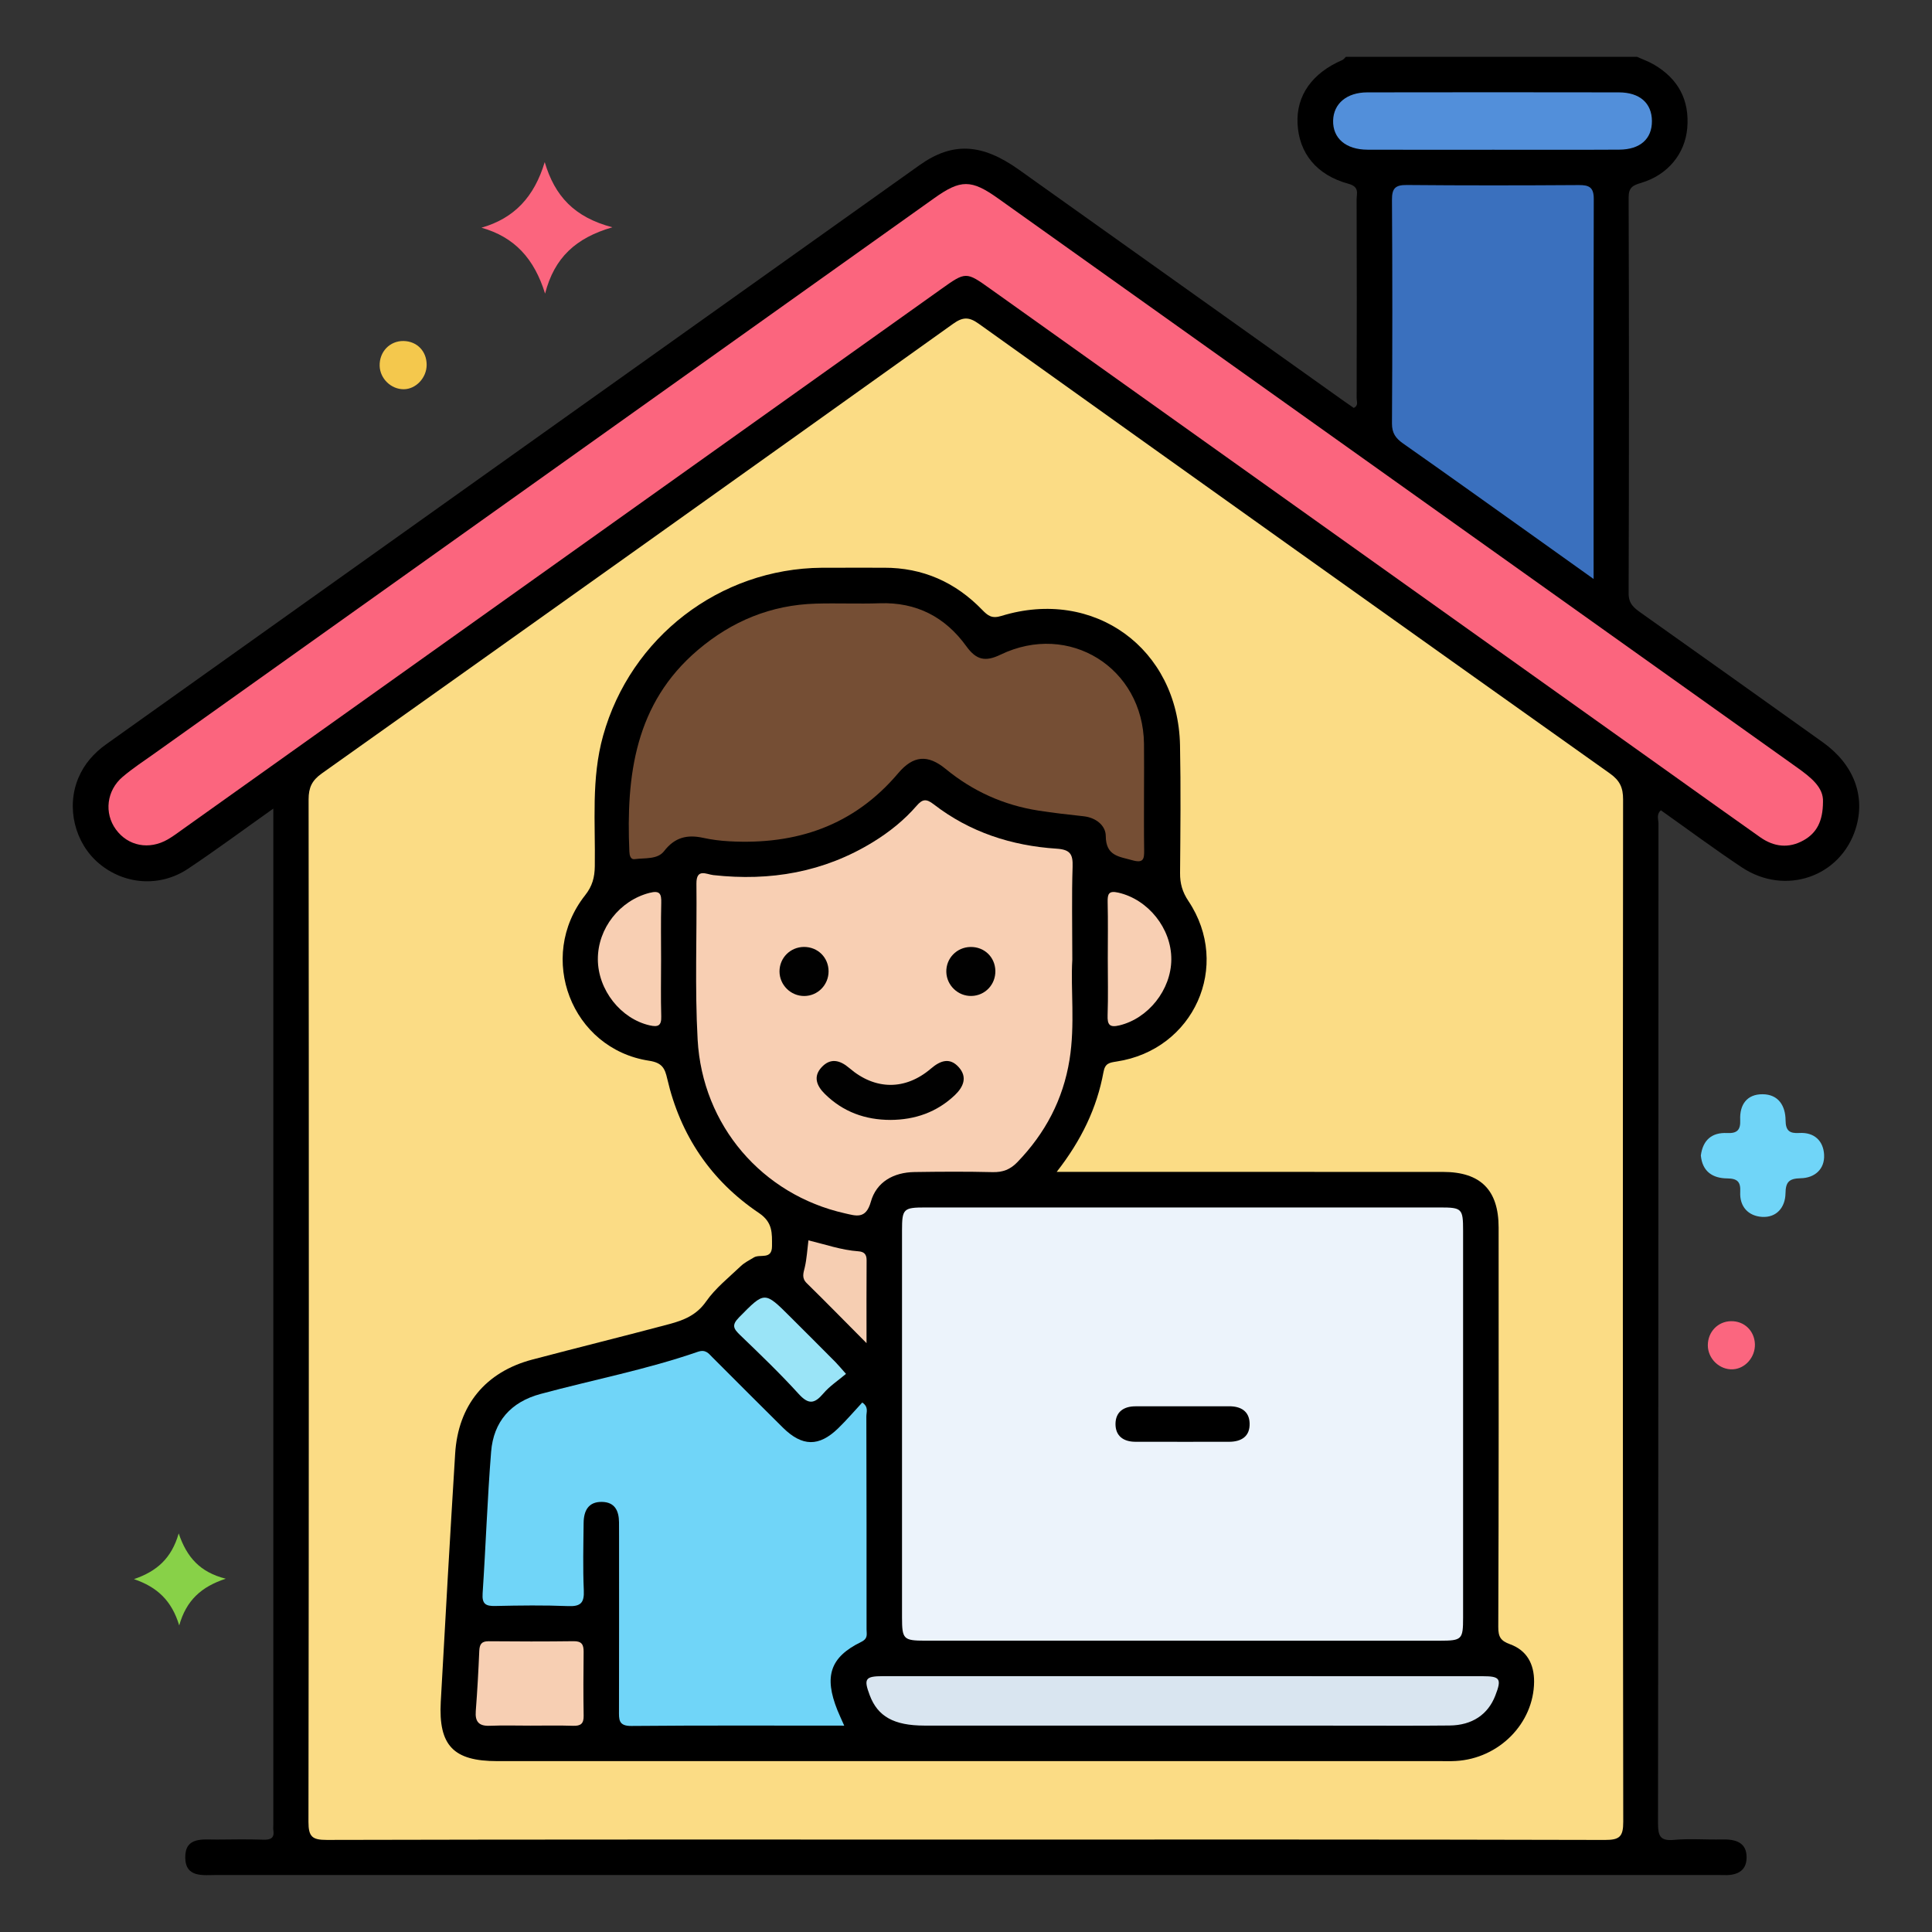 <?xml version="1.0" encoding="utf-8"?>
<!-- Generator: Adobe Illustrator 16.0.2, SVG Export Plug-In . SVG Version: 6.00 Build 0)  -->
<!DOCTYPE svg PUBLIC "-//W3C//DTD SVG 1.1 Tiny//EN" "http://www.w3.org/Graphics/SVG/1.1/DTD/svg11-tiny.dtd">
<svg version="1.1" baseProfile="tiny" id="Layer_1" xmlns="http://www.w3.org/2000/svg" xmlns:xlink="http://www.w3.org/1999/xlink"
	 x="0px" y="0px" width="85px" height="85px" viewBox="0 0 85 85" xml:space="preserve">
<rect x="0" y="0" width="85" height="85" fill="#333333" stroke="none"/>
<g>
	<path d="M72.022,2.5c0.25,0.114,0.512,0.204,0.746,0.342c1.066,0.625,1.57,1.555,1.464,2.797c-0.097,1.125-0.856,2.059-2.029,2.407
		c-0.364,0.108-0.552,0.2-0.55,0.645c0.019,5.806,0.019,11.612,0,17.418c-0.002,0.454,0.24,0.639,0.541,0.853
		c2.672,1.897,5.344,3.793,8.008,5.699c1.367,0.979,1.886,2.377,1.439,3.802c-0.668,2.119-3.102,2.961-5.005,1.699
		c-1.207-0.803-2.374-1.67-3.564-2.513c-0.207,0.182-0.106,0.403-0.106,0.589c-0.006,14.659-0.003,29.319-0.02,43.977
		c0,0.555,0.087,0.789,0.706,0.732c0.697-0.064,1.404-0.003,2.108-0.019c0.584-0.014,1.093,0.117,1.083,0.804
		c-0.008,0.63-0.485,0.791-1.046,0.764c-0.129-0.008-0.26-0.002-0.389-0.002c-21.951,0-43.899,0-65.849-0.002
		c-0.614,0-1.405,0.138-1.409-0.778c-0.003-0.918,0.79-0.776,1.403-0.781c0.676-0.006,1.354-0.018,2.031,0.005
		c0.329,0.011,0.498-0.07,0.442-0.427c-0.011-0.076-0.001-0.155-0.001-0.234c0-14.71,0-29.422,0-44.132c0-0.148,0-0.296,0-0.57
		c-1.312,0.929-2.513,1.82-3.755,2.648c-1.238,0.825-2.805,0.701-3.917-0.237c-1.067-0.898-1.448-2.469-0.904-3.761
		c0.259-0.616,0.684-1.096,1.227-1.483c11.925-8.491,23.848-16.987,35.777-25.474c1.459-1.039,2.75-0.959,4.375,0.197
		c4.724,3.364,9.447,6.727,14.171,10.09c0.186,0.134,0.377,0.263,0.56,0.391c0.22-0.103,0.128-0.283,0.128-0.417
		c0.007-2.917,0.009-5.833-0.001-8.749c-0.001-0.269,0.137-0.559-0.36-0.695c-1.413-0.386-2.179-1.357-2.239-2.652
		c-0.06-1.229,0.645-2.223,1.969-2.791c0.061-0.026,0.104-0.093,0.157-0.142C63.481,2.5,67.752,2.5,72.022,2.5z"/>
	<path fill="#70D5F8" d="M74.83,50.837c0.089-0.677,0.482-1.022,1.156-0.988c0.443,0.021,0.595-0.136,0.576-0.577
		c-0.03-0.669,0.293-1.137,0.989-1.13c0.697,0.006,1.002,0.512,1.007,1.147c0.003,0.461,0.18,0.584,0.6,0.558
		c0.668-0.042,1.064,0.352,1.095,0.959c0.032,0.635-0.417,1.021-1.032,1.032c-0.509,0.012-0.66,0.16-0.667,0.669
		c-0.012,0.618-0.396,1.07-1.031,1.031c-0.599-0.038-0.996-0.445-0.96-1.104c0.022-0.436-0.123-0.585-0.57-0.589
		C75.357,51.84,74.897,51.55,74.83,50.837z"/>
	<path fill="#FB657E" d="M21.183,10.018c1.454-0.417,2.326-1.368,2.782-2.886c0.444,1.497,1.299,2.424,2.977,2.868
		c-1.611,0.466-2.552,1.335-2.961,2.917C23.505,11.381,22.641,10.43,21.183,10.018z"/>
	<path fill="#88D148" d="M7.885,71.512c-0.331-1.092-0.969-1.689-1.991-2.037c1.01-0.344,1.654-0.918,1.968-2.011
		c0.356,1.05,0.936,1.707,2.071,1.993C8.859,69.809,8.197,70.405,7.885,71.512z"/>
	<path fill="#F4C84D" d="M18.771,16.052c0,0.569-0.471,1.07-1.008,1.073c-0.559,0.003-1.043-0.467-1.06-1.027
		c-0.017-0.622,0.448-1.106,1.053-1.095C18.349,15.015,18.772,15.452,18.771,16.052z"/>
	<path fill="#FB667F" d="M76.151,58.127c0.585-0.014,1.037,0.418,1.058,1.008c0.018,0.573-0.425,1.08-0.968,1.109
		c-0.586,0.031-1.104-0.465-1.104-1.059C75.139,58.598,75.577,58.139,76.151,58.127z"/>
	<path fill="#FBDC85" d="M42.494,80.933c-9.372,0-18.743-0.008-28.115,0.016c-0.639,0.001-0.809-0.137-0.808-0.795
		c0.021-14.994,0.02-29.989,0.006-44.983c0-0.519,0.146-0.834,0.58-1.142c9.266-6.579,18.522-13.172,27.77-19.779
		c0.43-0.307,0.698-0.319,1.136-0.005c9.245,6.61,18.499,13.204,27.766,19.785c0.433,0.307,0.582,0.621,0.58,1.14
		c-0.013,14.994-0.016,29.988,0.007,44.983c0.001,0.656-0.164,0.799-0.806,0.797C61.237,80.925,51.865,80.933,42.494,80.933z"/>
	<path fill="#FB657E" d="M80.204,35.28c-0.004,0.866-0.287,1.373-0.853,1.69c-0.652,0.367-1.304,0.292-1.909-0.135
		c-1.317-0.93-2.629-1.867-3.941-2.804c-9.978-7.107-19.954-14.217-29.933-21.325c-1.068-0.763-1.078-0.76-2.17,0.019
		C30.297,20.632,19.197,28.538,8.095,36.444c-0.233,0.165-0.462,0.341-0.708,0.484c-0.827,0.479-1.757,0.296-2.29-0.438
		c-0.521-0.715-0.41-1.712,0.3-2.313c0.436-0.369,0.916-0.686,1.382-1.016C18.219,25.013,29.66,16.866,41.101,8.72
		c1.167-0.831,1.63-0.831,2.808,0.008c11.716,8.344,23.429,16.689,35.146,25.032C79.663,34.194,80.236,34.639,80.204,35.28z"/>
	<path fill="#3A70BE" d="M70.112,25.473c-0.954-0.682-1.774-1.269-2.595-1.852c-1.927-1.372-3.85-2.75-5.786-4.109
		c-0.325-0.228-0.492-0.457-0.49-0.88c0.02-3.278,0.021-6.556,0-9.833c-0.004-0.513,0.144-0.665,0.657-0.66
		c2.521,0.023,5.046,0.02,7.568,0.003c0.448-0.003,0.653,0.1,0.653,0.602C70.106,14.257,70.112,19.772,70.112,25.473z"/>
	<path fill="#528FDA" d="M65.701,6.588c-1.845,0-3.692,0.005-5.535-0.002c-0.958-0.003-1.535-0.505-1.514-1.287
		c0.021-0.743,0.6-1.232,1.5-1.235c3.691-0.006,7.381-0.007,11.071,0c0.923,0.001,1.45,0.475,1.455,1.26s-0.515,1.256-1.441,1.26
		C69.392,6.595,67.546,6.588,65.701,6.588z"/>
	<path d="M46.49,51.558c2.644,0,5.138,0,7.632,0c3.124,0,6.249-0.002,9.373,0.002c1.643,0.002,2.437,0.796,2.438,2.441
		c0.003,5.858,0.008,11.717-0.015,17.574c-0.002,0.443,0.105,0.614,0.518,0.765c0.74,0.269,1.063,0.871,1.058,1.652
		c-0.015,1.828-1.543,3.377-3.442,3.484c-0.233,0.014-0.468,0.006-0.703,0.006c-13.825,0-27.651,0-41.477,0
		c-1.922,0-2.585-0.685-2.48-2.612c0.201-3.64,0.408-7.277,0.633-10.914c0.131-2.136,1.338-3.598,3.397-4.141
		c2.009-0.53,4.027-1.028,6.034-1.563c0.622-0.167,1.189-0.39,1.607-0.989c0.41-0.588,1-1.055,1.528-1.558
		c0.166-0.157,0.381-0.265,0.579-0.384c0.267-0.161,0.795,0.121,0.795-0.496c0-0.565,0.042-1.042-0.575-1.458
		c-2.11-1.421-3.458-3.415-4.034-5.906c-0.104-0.451-0.214-0.704-0.8-0.793c-3.416-0.521-4.964-4.556-2.813-7.28
		c0.319-0.402,0.419-0.789,0.426-1.275c0.03-1.92-0.164-3.852,0.365-5.744c1.21-4.333,5.13-7.354,9.625-7.39
		c0.911-0.006,1.822,0.002,2.734-0.001c1.706-0.004,3.141,0.636,4.317,1.851c0.255,0.261,0.425,0.4,0.85,0.269
		c4.073-1.253,7.771,1.43,7.856,5.69c0.038,1.874,0.017,3.749,0.002,5.624c-0.004,0.459,0.103,0.835,0.367,1.229
		c1.906,2.847,0.242,6.552-3.165,7.063c-0.311,0.049-0.5,0.075-0.57,0.459C48.26,48.745,47.579,50.164,46.49,51.558z"/>
	<path fill="#ECF3FB" d="M52.026,72.183c-3.774,0-7.548,0.001-11.321,0c-0.958-0.002-1.019-0.063-1.02-1.024
		c-0.001-5.675-0.001-11.35,0-17.023c0-0.954,0.06-1.013,1.027-1.013c7.548-0.002,15.096-0.002,22.644,0
		c0.965,0,1.014,0.051,1.014,1.022c0.001,5.673,0.001,11.348,0,17.021c0,0.967-0.05,1.016-1.022,1.018
		C59.575,72.184,55.799,72.183,52.026,72.183z"/>
	<path fill="#F8CFB3" d="M47.177,42.225c-0.078,1.284,0.128,2.847-0.122,4.399c-0.282,1.751-1.067,3.233-2.294,4.505
		c-0.316,0.328-0.643,0.451-1.093,0.44c-1.145-0.028-2.289-0.021-3.433-0.004c-0.92,0.013-1.677,0.433-1.922,1.31
		c-0.221,0.787-0.664,0.613-1.152,0.504c-3.619-0.817-6.257-3.853-6.468-7.638c-0.127-2.281-0.028-4.576-0.053-6.864
		c-0.006-0.69,0.441-0.41,0.744-0.376c2.505,0.277,4.864-0.125,7.032-1.458c0.712-0.438,1.362-0.958,1.91-1.59
		c0.253-0.292,0.417-0.327,0.749-0.07c1.588,1.229,3.428,1.826,5.41,1.955c0.598,0.04,0.723,0.24,0.705,0.793
		C47.148,39.402,47.177,40.678,47.177,42.225z"/>
	<path fill="#70D5F8" d="M37.142,75.921c-3.179,0-6.275-0.014-9.369,0.014c-0.572,0.005-0.541-0.297-0.54-0.683
		c0.006-2.551,0.003-5.103,0.003-7.652c0-0.208,0-0.416-0.002-0.625c-0.004-0.503-0.183-0.887-0.747-0.897
		c-0.606-0.013-0.805,0.396-0.81,0.926c-0.011,0.988-0.036,1.98,0.008,2.967c0.024,0.545-0.136,0.714-0.688,0.691
		c-1.066-0.043-2.133-0.029-3.2-0.005c-0.424,0.011-0.596-0.084-0.564-0.552c0.139-2.077,0.208-4.159,0.374-6.232
		c0.106-1.33,0.868-2.192,2.173-2.544c2.305-0.622,4.658-1.072,6.918-1.854c0.349-0.121,0.474,0.069,0.65,0.246
		c1.033,1.03,2.057,2.065,3.095,3.088c0.851,0.84,1.589,0.851,2.435,0.029c0.372-0.361,0.71-0.758,1.058-1.133
		c0.292,0.199,0.179,0.426,0.18,0.611c0.01,3.124,0.009,6.247,0.009,9.37c0,0.216,0.077,0.4-0.241,0.555
		c-1.364,0.667-1.637,1.514-1.042,2.998C36.918,75.43,37.007,75.614,37.142,75.921z"/>
	<path fill="#754E34" d="M50.332,34.833c0,0.859-0.007,1.716,0.006,2.576c0.004,0.374-0.024,0.578-0.514,0.44
		c-0.594-0.167-1.169-0.187-1.175-1.069c-0.002-0.458-0.429-0.807-0.968-0.867c-0.669-0.074-1.34-0.147-2.005-0.252
		c-1.521-0.24-2.875-0.849-4.07-1.831c-0.787-0.646-1.424-0.598-2.091,0.19c-1.956,2.312-4.487,3.156-7.43,2.993
		c-0.388-0.021-0.778-0.07-1.156-0.153c-0.697-0.151-1.243-0.022-1.71,0.584c-0.292,0.379-0.846,0.293-1.293,0.354
		c-0.191,0.026-0.23-0.172-0.237-0.334c-0.144-3.347,0.246-6.516,3.015-8.867c1.493-1.269,3.218-1.984,5.188-2.04
		c0.937-0.027,1.874,0.016,2.809-0.016c1.618-0.056,2.884,0.605,3.811,1.888c0.434,0.602,0.827,0.701,1.503,0.375
		c3.021-1.461,6.275,0.573,6.316,3.92C50.34,33.428,50.332,34.13,50.332,34.833z"/>
	<path fill="#D9E5F0" d="M52.038,73.744c4.396,0,8.795,0,13.191,0.002c0.773,0,0.846,0.114,0.558,0.854
		c-0.321,0.832-1.021,1.308-2.014,1.315c-1.482,0.016-2.965,0.006-4.449,0.006c-6.219,0-12.439,0-18.657-0.002
		c-1.341-0.002-2.05-0.402-2.401-1.331c-0.276-0.729-0.201-0.842,0.578-0.844C43.243,73.744,47.64,73.744,52.038,73.744z"/>
	<path fill="#F7CFB3" d="M23.347,75.921c-0.598,0-1.197-0.018-1.795,0.006c-0.477,0.02-0.657-0.172-0.62-0.646
		c0.068-0.882,0.117-1.766,0.154-2.648c0.013-0.285,0.094-0.425,0.406-0.425c1.249,0.012,2.499,0.014,3.748-0.002
		c0.357-0.004,0.44,0.153,0.437,0.47c-0.011,0.938-0.015,1.875,0.001,2.812c0.006,0.342-0.125,0.45-0.457,0.44
		C24.597,75.907,23.972,75.921,23.347,75.921z"/>
	<path fill="#F8CFB3" d="M48.738,42.177c0-0.83,0.014-1.66-0.006-2.488c-0.007-0.357,0.044-0.514,0.468-0.417
		c1.31,0.298,2.341,1.57,2.333,2.939c-0.008,1.338-1.013,2.595-2.282,2.901c-0.436,0.106-0.535-0.029-0.521-0.446
		C48.758,43.836,48.738,43.005,48.738,42.177z"/>
	<path fill="#F8CFB3" d="M29.085,42.222c0,0.832-0.018,1.664,0.007,2.496c0.013,0.414-0.144,0.476-0.508,0.394
		c-1.272-0.289-2.279-1.56-2.281-2.912c-0.002-1.363,0.97-2.582,2.271-2.917c0.464-0.12,0.528,0.046,0.518,0.443
		C29.071,40.559,29.085,41.391,29.085,42.222z"/>
	<path fill="#9AE4F7" d="M37.22,60.445c-0.347,0.294-0.723,0.539-1.001,0.868c-0.387,0.454-0.649,0.487-1.078,0.017
		c-0.819-0.901-1.702-1.749-2.581-2.594c-0.287-0.278-0.384-0.434-0.044-0.779c1.13-1.145,1.111-1.161,2.259-0.015
		c0.662,0.66,1.323,1.319,1.981,1.983C36.881,60.052,36.995,60.192,37.22,60.445z"/>
	<path fill="#F6CEB2" d="M35.568,54.57c0.744,0.18,1.45,0.429,2.197,0.482c0.24,0.017,0.364,0.121,0.362,0.39
		c-0.009,1.153-0.003,2.309-0.003,3.651c-0.962-0.967-1.787-1.811-2.628-2.636c-0.237-0.231-0.15-0.442-0.088-0.704
		C35.494,55.383,35.514,54.994,35.568,54.57z"/>
	<path d="M52.044,63.434c-0.701,0-1.4,0.002-2.101-0.002c-0.521-0.003-0.868-0.26-0.866-0.785c0.004-0.523,0.355-0.775,0.875-0.775
		c1.375-0.001,2.75,0.001,4.125-0.002c0.512-0.001,0.884,0.214,0.901,0.747c0.019,0.58-0.363,0.816-0.911,0.816
		C53.394,63.434,52.721,63.434,52.044,63.434z"/>
	<path fill="#010101" d="M39.176,49.272c-1.113-0.002-2.088-0.354-2.889-1.146c-0.355-0.351-0.52-0.757-0.146-1.165
		c0.389-0.426,0.807-0.329,1.229,0.032c1.135,0.976,2.462,0.983,3.588,0.02c0.416-0.356,0.829-0.5,1.222-0.062
		c0.389,0.433,0.214,0.862-0.169,1.229C41.216,48.935,40.259,49.266,39.176,49.272z"/>
	<path fill="#010101" d="M34.295,42.743c-0.003-0.599,0.474-1.078,1.076-1.082c0.607-0.002,1.08,0.464,1.083,1.069
		c0.003,0.6-0.476,1.088-1.07,1.09C34.791,43.823,34.299,43.338,34.295,42.743z"/>
	<path fill="#010101" d="M42.743,43.818c-0.592,0.015-1.094-0.464-1.109-1.056c-0.015-0.597,0.455-1.085,1.056-1.099
		c0.611-0.014,1.088,0.44,1.102,1.048C43.805,43.314,43.34,43.805,42.743,43.818z"/>
</g>
</svg>
